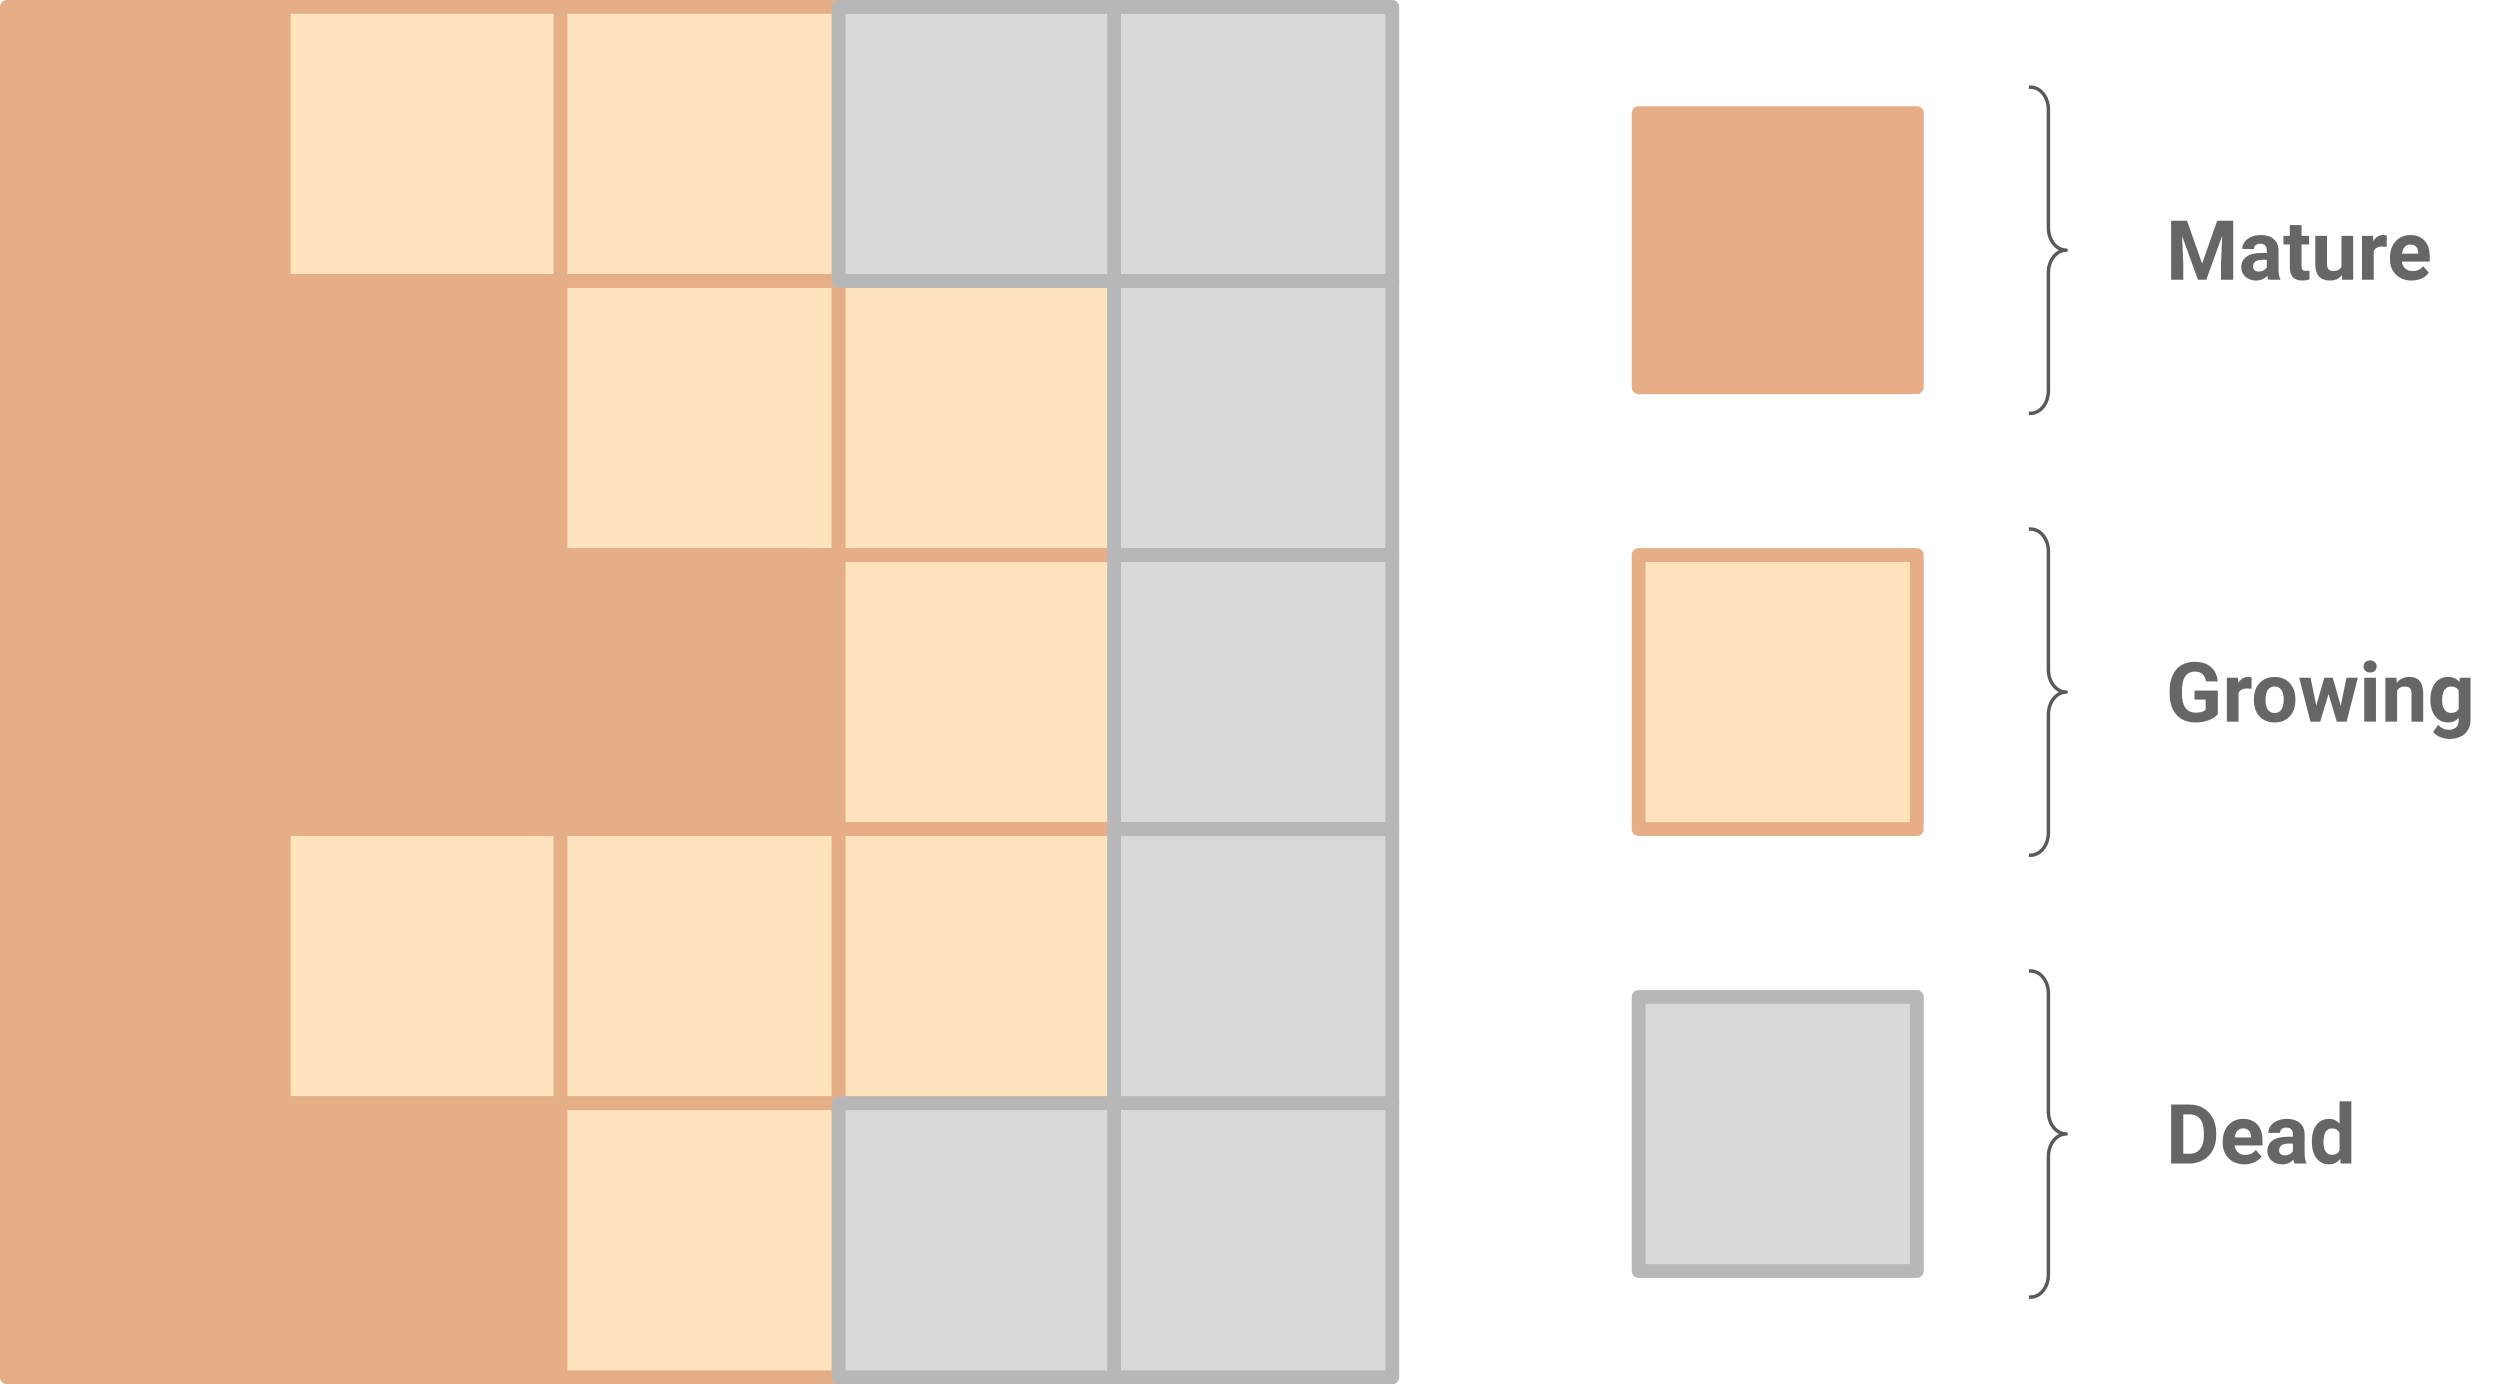 <?xml version="1.0" encoding="UTF-8" standalone="no"?>
<svg
   xmlns:dc="http://purl.org/dc/elements/1.1/"
   xmlns:cc="http://creativecommons.org/ns#"
   xmlns:rdf="http://www.w3.org/1999/02/22-rdf-syntax-ns#"
   xmlns:svg="http://www.w3.org/2000/svg"
   xmlns="http://www.w3.org/2000/svg"
   xmlns:sodipodi="http://sodipodi.sourceforge.net/DTD/sodipodi-0.dtd"
   xmlns:inkscape="http://www.inkscape.org/namespaces/inkscape"
   version="1.1"
   viewBox="0 0 722.898 400.257"
   stroke-miterlimit="10"
   id="svg151"
   sodipodi:docname="alive2.svg"
   width="722.898"
   height="400.257"
   style="fill:none;stroke:none;stroke-linecap:square;stroke-miterlimit:10"
   inkscape:export-filename="/Users/eyvind/Downloads/alive2.png"
   inkscape:export-xdpi="96"
   inkscape:export-ydpi="96"
   inkscape:version="0.92.2 5c3e80d, 2017-08-06">
  <defs
     id="defs155" />
  <sodipodi:namedview
     pagecolor="#ffffff"
     bordercolor="#666666"
     borderopacity="1"
     objecttolerance="10"
     gridtolerance="10"
     guidetolerance="10"
     inkscape:pageopacity="0"
     inkscape:pageshadow="2"
     inkscape:window-width="2560"
     inkscape:window-height="1311"
     id="namedview153"
     showgrid="false"
     fit-margin-top="0"
     fit-margin-left="0"
     fit-margin-right="-55"
     fit-margin-bottom="0"
     inkscape:zoom="0.9"
     inkscape:cx="228.21941"
     inkscape:cy="227.21825"
     inkscape:window-x="0"
     inkscape:window-y="394"
     inkscape:window-maximized="1"
     inkscape:current-layer="g149" />
  <clipPath
     id="g6e326a5eaa_0_0.0">
    <path
       d="M 0,0 H 2880 V 1536 H 0 Z"
       id="path2"
       inkscape:connector-curvature="0"
       style="clip-rule:nonzero" />
  </clipPath>
  <g
     clip-path="url(#g6e326a5eaa_0_0.0)"
     id="g149"
     transform="translate(-950.635,-567.871)">
    <path
       d="m 952.635,569.871 h 80.441 v 79.244 h -80.441 z"
       id="path7"
       inkscape:connector-curvature="0"
       style="fill:#e6ae87;fill-rule:evenodd" />
    <path
       d="m 952.635,569.871 h 80.441 v 79.244 h -80.441 z"
       id="path9"
       inkscape:connector-curvature="0"
       style="fill-rule:evenodd;stroke:#e6ae87;stroke-width:4;stroke-linecap:butt;stroke-linejoin:round" />
    <path
       d="m 1032.671,569.871 h 80.441 v 79.244 h -80.441 z"
       id="path11"
       inkscape:connector-curvature="0"
       style="fill:#ffe3bc;fill-rule:evenodd" />
    <path
       d="m 1032.671,569.871 h 80.441 v 79.244 h -80.441 z"
       id="path13"
       inkscape:connector-curvature="0"
       style="fill-rule:evenodd;stroke:#e6ae87;stroke-width:4;stroke-linecap:butt;stroke-linejoin:round" />
    <path
       d="m 1112.708,569.871 h 80.441 v 79.244 h -80.441 z"
       id="path15"
       inkscape:connector-curvature="0"
       style="fill:#ffe3bc;fill-rule:evenodd" />
    <path
       d="m 1112.708,569.871 h 80.441 v 79.244 h -80.441 z"
       id="path17"
       inkscape:connector-curvature="0"
       style="fill-rule:evenodd;stroke:#e6ae87;stroke-width:4;stroke-linecap:butt;stroke-linejoin:round" />
    <path
       d="m 1537.816,687.385 c 2.835,-0.009 5.134,-2.925 5.134,-6.514 v -34.153 c 0,-3.589 2.299,-6.505 5.134,-6.514 v 0 c -2.835,0.009 -5.134,-2.894 -5.134,-6.483 v -34.153 0 c 0,-3.589 -2.299,-6.491 -5.134,-6.482 z"
       id="path19"
       inkscape:connector-curvature="0"
       style="fill:#000000;fill-opacity:0;fill-rule:evenodd" />
    <path
       d="m 1537.816,687.385 c 2.835,-0.009 5.134,-2.925 5.134,-6.514 v -34.153 c 0,-3.589 2.299,-6.505 5.134,-6.514 v 0 c -2.835,0.009 -5.134,-2.894 -5.134,-6.483 v -34.153 0 c 0,-3.589 -2.299,-6.491 -5.134,-6.482"
       id="path21"
       inkscape:connector-curvature="0"
       style="fill:#000000;fill-opacity:0;fill-rule:evenodd" />
    <path
       d="m 1537.816,687.385 c 2.835,-0.009 5.134,-2.925 5.134,-6.514 v -34.153 c 0,-3.589 2.299,-6.505 5.134,-6.514 v 0 c -2.835,0.009 -5.134,-2.894 -5.134,-6.483 v -34.153 0 c 0,-3.589 -2.299,-6.491 -5.134,-6.482"
       id="path23"
       inkscape:connector-curvature="0"
       style="fill-rule:evenodd;stroke:#595959;stroke-width:1;stroke-linecap:butt;stroke-linejoin:round" />
    <path
       d="m 1728.533,617.007 h -160.63 v 46.425 h 160.63 z"
       id="path25"
       inkscape:connector-curvature="0"
       style="fill:#000000;fill-opacity:0;fill-rule:evenodd" />
    <path
       d="m 1583.028,631.697 4.375,12.375 4.359,-12.375 h 4.625 v 17.062 h -3.531 v -4.672 l 0.344,-8.047 -4.594,12.719 h -2.422 l -4.594,-12.703 0.359,8.031 v 4.672 h -3.516 v -17.062 z m 23.555,17.062 q -0.234,-0.453 -0.344,-1.141 -1.234,1.375 -3.203,1.375 -1.859,0 -3.094,-1.078 -1.219,-1.078 -1.219,-2.719 0,-2.016 1.484,-3.094 1.5,-1.078 4.328,-1.094 h 1.562 v -0.719 q 0,-0.891 -0.453,-1.406 -0.453,-0.531 -1.422,-0.531 -0.859,0 -1.344,0.406 -0.484,0.406 -0.484,1.125 h -3.391 q 0,-1.094 0.672,-2.031 0.688,-0.938 1.922,-1.469 1.25,-0.547 2.797,-0.547 2.344,0 3.719,1.188 1.375,1.172 1.375,3.312 v 5.484 q 0.016,1.812 0.516,2.734 v 0.203 z m -2.812,-2.359 q 0.75,0 1.375,-0.328 0.641,-0.344 0.953,-0.906 v -2.172 h -1.266 q -2.547,0 -2.703,1.75 l -0.016,0.203 q 0,0.641 0.438,1.047 0.453,0.406 1.219,0.406 z m 12.383,-13.438 v 3.109 h 2.172 v 2.484 h -2.172 v 6.328 q 0,0.703 0.266,1.016 0.266,0.297 1.031,0.297 0.562,0 1,-0.078 v 2.562 q -1,0.312 -2.047,0.312 -3.562,0 -3.641,-3.594 v -6.844 h -1.844 v -2.484 h 1.844 v -3.109 z m 11.641,14.5 q -1.25,1.531 -3.469,1.531 -2.031,0 -3.109,-1.172 -1.062,-1.172 -1.094,-3.438 v -8.312 h 3.391 v 8.203 q 0,1.969 1.797,1.969 1.734,0 2.375,-1.188 v -8.984 h 3.391 v 12.688 h -3.188 z m 12.961,-8.203 q -0.688,-0.094 -1.219,-0.094 -1.922,0 -2.516,1.297 v 8.297 h -3.391 v -12.688 h 3.203 l 0.094,1.516 q 1.016,-1.75 2.828,-1.75 0.562,0 1.047,0.156 z m 7.25,9.734 q -2.797,0 -4.547,-1.703 -1.75,-1.719 -1.75,-4.562 v -0.328 q 0,-1.922 0.734,-3.422 0.75,-1.5 2.094,-2.312 1.359,-0.828 3.094,-0.828 2.594,0 4.094,1.641 1.5,1.641 1.5,4.656 v 1.391 h -8.078 q 0.156,1.234 0.984,1.984 0.828,0.75 2.094,0.75 1.953,0 3.062,-1.422 l 1.656,1.875 q -0.75,1.078 -2.062,1.688 -1.297,0.594 -2.875,0.594 z m -0.391,-10.406 q -1,0 -1.641,0.688 -0.625,0.672 -0.797,1.938 h 4.719 v -0.266 q -0.031,-1.125 -0.625,-1.734 -0.578,-0.625 -1.656,-0.625 z"
       id="path27"
       inkscape:connector-curvature="0"
       style="fill:#666666;fill-rule:nonzero" />
    <path
       d="m 952.635,649.13 h 80.441 v 79.244 h -80.441 z"
       id="path29"
       inkscape:connector-curvature="0"
       style="fill:#e6ae87;fill-rule:evenodd" />
    <path
       d="m 952.635,649.13 h 80.441 v 79.244 h -80.441 z"
       id="path31"
       inkscape:connector-curvature="0"
       style="fill-rule:evenodd;stroke:#e6ae87;stroke-width:4;stroke-linecap:butt;stroke-linejoin:round" />
    <path
       d="m 1032.671,649.13 h 80.441 v 79.244 h -80.441 z"
       id="path33"
       inkscape:connector-curvature="0"
       style="fill:#e6ae87;fill-rule:evenodd" />
    <path
       d="m 1032.671,649.13 h 80.441 v 79.244 h -80.441 z"
       id="path35"
       inkscape:connector-curvature="0"
       style="fill-rule:evenodd;stroke:#e6ae87;stroke-width:4;stroke-linecap:butt;stroke-linejoin:round" />
    <path
       d="m 1112.708,649.13 h 80.441 v 79.244 h -80.441 z"
       id="path37"
       inkscape:connector-curvature="0"
       style="fill:#ffe3bc;fill-rule:evenodd" />
    <path
       d="m 1112.708,649.13 h 80.441 v 79.244 h -80.441 z"
       id="path39"
       inkscape:connector-curvature="0"
       style="fill-rule:evenodd;stroke:#e6ae87;stroke-width:4;stroke-linecap:butt;stroke-linejoin:round" />
    <path
       d="m 952.635,728.389 h 80.441 v 79.244 h -80.441 z"
       id="path41"
       inkscape:connector-curvature="0"
       style="fill:#e6ae87;fill-rule:evenodd" />
    <path
       d="m 952.635,728.389 h 80.441 v 79.244 h -80.441 z"
       id="path43"
       inkscape:connector-curvature="0"
       style="fill-rule:evenodd;stroke:#e6ae87;stroke-width:4;stroke-linecap:butt;stroke-linejoin:round" />
    <path
       d="m 1032.671,728.389 h 80.441 v 79.244 h -80.441 z"
       id="path45"
       inkscape:connector-curvature="0"
       style="fill:#e6ae87;fill-rule:evenodd" />
    <path
       d="m 1032.671,728.389 h 80.441 v 79.244 h -80.441 z"
       id="path47"
       inkscape:connector-curvature="0"
       style="fill-rule:evenodd;stroke:#e6ae87;stroke-width:4;stroke-linecap:butt;stroke-linejoin:round" />
    <path
       d="m 1112.708,728.389 h 80.441 v 79.244 h -80.441 z"
       id="path49"
       inkscape:connector-curvature="0"
       style="fill:#e6ae87;fill-rule:evenodd" />
    <path
       d="m 1112.708,728.389 h 80.441 v 79.244 h -80.441 z"
       id="path51"
       inkscape:connector-curvature="0"
       style="fill-rule:evenodd;stroke:#e6ae87;stroke-width:4;stroke-linecap:butt;stroke-linejoin:round" />
    <path
       d="m 1193.149,649.131 h 80.441 v 79.244 h -80.441 z"
       id="path53"
       inkscape:connector-curvature="0"
       style="fill:#ffe3bc;fill-rule:evenodd" />
    <path
       d="m 1193.149,649.131 h 80.441 v 79.244 h -80.441 z"
       id="path55"
       inkscape:connector-curvature="0"
       style="fill-rule:evenodd;stroke:#e6ae87;stroke-width:4;stroke-linecap:butt;stroke-linejoin:round" />
    <path
       d="m 1193.149,728.39 h 80.441 v 79.244 h -80.441 z"
       id="path57"
       inkscape:connector-curvature="0"
       style="fill:#ffe3bc;fill-rule:evenodd" />
    <path
       d="m 1193.149,728.39 h 80.441 v 79.244 h -80.441 z"
       id="path59"
       inkscape:connector-curvature="0"
       style="fill-rule:evenodd;stroke:#e6ae87;stroke-width:4;stroke-linecap:butt;stroke-linejoin:round" />
    <path
       d="m 952.635,807.633 h 80.441 v 79.244 h -80.441 z"
       id="path61"
       inkscape:connector-curvature="0"
       style="fill:#e6ae87;fill-rule:evenodd" />
    <path
       d="m 952.635,807.633 h 80.441 v 79.244 h -80.441 z"
       id="path63"
       inkscape:connector-curvature="0"
       style="fill-rule:evenodd;stroke:#e6ae87;stroke-width:4;stroke-linecap:butt;stroke-linejoin:round" />
    <path
       d="m 1032.671,807.633 h 80.441 v 79.244 h -80.441 z"
       id="path65"
       inkscape:connector-curvature="0"
       style="fill:#ffe3bc;fill-rule:evenodd" />
    <path
       d="m 1032.671,807.633 h 80.441 v 79.244 h -80.441 z"
       id="path67"
       inkscape:connector-curvature="0"
       style="fill-rule:evenodd;stroke:#e6ae87;stroke-width:4;stroke-linecap:butt;stroke-linejoin:round" />
    <path
       d="m 1112.708,807.633 h 80.441 v 79.244 h -80.441 z"
       id="path69"
       inkscape:connector-curvature="0"
       style="fill:#ffe3bc;fill-rule:evenodd" />
    <path
       d="m 1112.708,807.633 h 80.441 v 79.244 h -80.441 z"
       id="path71"
       inkscape:connector-curvature="0"
       style="fill-rule:evenodd;stroke:#e6ae87;stroke-width:4;stroke-linecap:butt;stroke-linejoin:round" />
    <path
       d="m 1193.149,807.634 h 80.441 v 79.244 h -80.441 z"
       id="path73"
       inkscape:connector-curvature="0"
       style="fill:#ffe3bc;fill-rule:evenodd" />
    <path
       d="m 1193.149,807.634 h 80.441 v 79.244 h -80.441 z"
       id="path75"
       inkscape:connector-curvature="0"
       style="fill-rule:evenodd;stroke:#e6ae87;stroke-width:4;stroke-linecap:butt;stroke-linejoin:round" />
    <path
       d="m 952.635,886.882 h 80.441 v 79.244 h -80.441 z"
       id="path77"
       inkscape:connector-curvature="0"
       style="fill:#e6ae87;fill-rule:evenodd" />
    <path
       d="m 952.635,886.882 h 80.441 v 79.244 h -80.441 z"
       id="path79"
       inkscape:connector-curvature="0"
       style="fill-rule:evenodd;stroke:#e6ae87;stroke-width:4;stroke-linecap:butt;stroke-linejoin:round" />
    <path
       d="m 1032.671,886.882 h 80.441 v 79.244 h -80.441 z"
       id="path81"
       inkscape:connector-curvature="0"
       style="fill:#e6ae87;fill-rule:evenodd" />
    <path
       d="m 1032.671,886.882 h 80.441 v 79.244 h -80.441 z"
       id="path83"
       inkscape:connector-curvature="0"
       style="fill-rule:evenodd;stroke:#e6ae87;stroke-width:4;stroke-linecap:butt;stroke-linejoin:round" />
    <path
       d="m 1112.708,886.882 h 80.441 v 79.244 h -80.441 z"
       id="path85"
       inkscape:connector-curvature="0"
       style="fill:#ffe3bc;fill-rule:evenodd" />
    <path
       d="m 1112.708,886.882 h 80.441 v 79.244 h -80.441 z"
       id="path87"
       inkscape:connector-curvature="0"
       style="fill-rule:evenodd;stroke:#e6ae87;stroke-width:4;stroke-linecap:butt;stroke-linejoin:round" />
    <path
       d="m 1537.816,815.165 c 2.835,-0.009 5.134,-2.925 5.134,-6.514 v -34.153 c 0,-3.589 2.299,-6.505 5.134,-6.514 v 0 c -2.835,0.009 -5.134,-2.894 -5.134,-6.483 v -34.153 0 c 0,-3.589 -2.299,-6.491 -5.134,-6.482 z"
       id="path89"
       inkscape:connector-curvature="0"
       style="fill:#000000;fill-opacity:0;fill-rule:evenodd" />
    <path
       d="m 1537.816,815.165 c 2.835,-0.009 5.134,-2.925 5.134,-6.514 v -34.153 c 0,-3.589 2.299,-6.505 5.134,-6.514 v 0 c -2.835,0.009 -5.134,-2.894 -5.134,-6.483 v -34.153 0 c 0,-3.589 -2.299,-6.491 -5.134,-6.482"
       id="path91"
       inkscape:connector-curvature="0"
       style="fill:#000000;fill-opacity:0;fill-rule:evenodd" />
    <path
       d="m 1537.816,815.165 c 2.835,-0.009 5.134,-2.925 5.134,-6.514 v -34.153 c 0,-3.589 2.299,-6.505 5.134,-6.514 v 0 c -2.835,0.009 -5.134,-2.894 -5.134,-6.483 v -34.153 0 c 0,-3.589 -2.299,-6.491 -5.134,-6.482"
       id="path93"
       inkscape:connector-curvature="0"
       style="fill-rule:evenodd;stroke:#595959;stroke-width:1;stroke-linecap:butt;stroke-linejoin:round" />
    <path
       d="m 1728.533,744.788 h -160.63 v 46.425 h 160.63 z"
       id="path95"
       inkscape:connector-curvature="0"
       style="fill:#000000;fill-opacity:0;fill-rule:evenodd" />
    <path
       d="m 1591.934,774.384 q -0.953,1.141 -2.688,1.766 -1.734,0.625 -3.844,0.625 -2.219,0 -3.891,-0.969 -1.672,-0.969 -2.578,-2.797 -0.906,-1.844 -0.922,-4.328 v -1.172 q 0,-2.547 0.859,-4.406 0.859,-1.875 2.484,-2.859 1.625,-1 3.797,-1 3.031,0 4.734,1.453 1.719,1.438 2.047,4.203 h -3.422 q -0.234,-1.469 -1.047,-2.141 -0.797,-0.688 -2.203,-0.688 -1.797,0 -2.734,1.359 -0.938,1.344 -0.953,4 v 1.094 q 0,2.688 1.016,4.062 1.031,1.359 3,1.359 1.984,0 2.828,-0.844 v -2.938 h -3.203 v -2.594 h 6.719 z m 9.738,-7.344 q -0.688,-0.094 -1.219,-0.094 -1.922,0 -2.516,1.297 v 8.297 h -3.391 v -12.688 h 3.203 l 0.094,1.516 q 1.016,-1.75 2.828,-1.75 0.562,0 1.047,0.156 z m 0.691,3.047 q 0,-1.891 0.719,-3.359 0.734,-1.484 2.094,-2.297 1.359,-0.812 3.172,-0.812 2.562,0 4.188,1.578 1.625,1.562 1.812,4.266 l 0.016,0.859 q 0,2.922 -1.625,4.688 -1.625,1.766 -4.375,1.766 -2.734,0 -4.375,-1.75 -1.625,-1.766 -1.625,-4.797 z m 3.375,0.234 q 0,1.812 0.672,2.766 0.688,0.953 1.953,0.953 1.234,0 1.922,-0.938 0.703,-0.953 0.703,-3.016 0,-1.781 -0.703,-2.75 -0.688,-0.969 -1.938,-0.969 -1.25,0 -1.938,0.969 -0.672,0.969 -0.672,2.984 z m 21.742,1.609 1.672,-8.078 h 3.266 l -3.234,12.688 h -2.844 l -2.391,-7.984 -2.406,7.984 h -2.828 l -3.234,-12.688 h 3.266 l 1.656,8.062 2.328,-8.062 h 2.438 z m 10.184,4.609 h -3.391 v -12.688 h 3.391 z m -3.594,-15.969 q 0,-0.75 0.5,-1.234 0.516,-0.5 1.391,-0.5 0.875,0 1.391,0.5 0.516,0.484 0.516,1.234 0,0.781 -0.531,1.281 -0.516,0.484 -1.375,0.484 -0.844,0 -1.375,-0.484 -0.516,-0.5 -0.516,-1.281 z m 9.504,3.281 0.109,1.469 q 1.359,-1.703 3.641,-1.703 2.016,0 3,1.188 0.984,1.188 1,3.547 v 8.188 h -3.375 v -8.109 q 0,-1.078 -0.469,-1.562 -0.469,-0.484 -1.562,-0.484 -1.438,0 -2.141,1.219 v 8.938 h -3.391 v -12.688 z m 9.832,6.25 q 0,-2.922 1.391,-4.703 1.391,-1.781 3.734,-1.781 2.094,0 3.25,1.438 l 0.141,-1.203 h 3.078 v 12.266 q 0,1.672 -0.766,2.891 -0.75,1.234 -2.125,1.875 -1.375,0.656 -3.203,0.656 -1.406,0 -2.734,-0.562 -1.312,-0.562 -2,-1.438 l 1.5,-2.062 q 1.266,1.422 3.078,1.422 1.344,0 2.094,-0.719 0.75,-0.719 0.75,-2.047 v -0.688 q -1.172,1.328 -3.078,1.328 -2.281,0 -3.703,-1.781 -1.406,-1.797 -1.406,-4.75 z m 3.391,0.25 q 0,1.719 0.688,2.703 0.688,0.969 1.891,0.969 1.547,0 2.219,-1.156 v -5.328 q -0.672,-1.156 -2.188,-1.156 -1.219,0 -1.922,1 -0.688,0.984 -0.688,2.969 z"
       id="path97"
       inkscape:connector-curvature="0"
       style="fill:#666666;fill-rule:nonzero" />
    <path
       d="m 1537.816,942.945 c 2.835,-0.009 5.134,-2.925 5.134,-6.514 v -34.153 c 0,-3.589 2.299,-6.505 5.134,-6.514 v 0 c -2.835,0.009 -5.134,-2.894 -5.134,-6.483 v -34.153 0 c 0,-3.589 -2.299,-6.491 -5.134,-6.482 z"
       id="path99"
       inkscape:connector-curvature="0"
       style="fill:#000000;fill-opacity:0;fill-rule:evenodd" />
    <path
       d="m 1537.816,942.945 c 2.835,-0.009 5.134,-2.925 5.134,-6.514 v -34.153 c 0,-3.589 2.299,-6.505 5.134,-6.514 v 0 c -2.835,0.009 -5.134,-2.894 -5.134,-6.483 v -34.153 0 c 0,-3.589 -2.299,-6.491 -5.134,-6.482"
       id="path101"
       inkscape:connector-curvature="0"
       style="fill:#000000;fill-opacity:0;fill-rule:evenodd" />
    <path
       d="m 1537.816,942.945 c 2.835,-0.009 5.134,-2.925 5.134,-6.514 v -34.153 c 0,-3.589 2.299,-6.505 5.134,-6.514 v 0 c -2.835,0.009 -5.134,-2.894 -5.134,-6.483 v -34.153 0 c 0,-3.589 -2.299,-6.491 -5.134,-6.482"
       id="path103"
       inkscape:connector-curvature="0"
       style="fill-rule:evenodd;stroke:#595959;stroke-width:1;stroke-linecap:butt;stroke-linejoin:round" />
    <path
       d="m 1728.533,872.567 h -160.63 v 46.425 h 160.63 z"
       id="path105"
       inkscape:connector-curvature="0"
       style="fill:#000000;fill-opacity:0;fill-rule:evenodd" />
    <path
       d="m 1578.434,904.32 v -17.062 h 5.25 q 2.25,0 4.016,1.016 1.781,1.016 2.766,2.891 1,1.859 1,4.234 v 0.781 q 0,2.391 -0.984,4.25 -0.969,1.844 -2.75,2.859 -1.781,1.016 -4.016,1.031 z m 3.516,-14.219 v 11.391 h 1.688 q 2.062,0 3.156,-1.344 1.094,-1.344 1.109,-3.859 v -0.906 q 0,-2.594 -1.078,-3.938 -1.078,-1.344 -3.141,-1.344 z m 17.691,14.453 q -2.797,0 -4.547,-1.703 -1.75,-1.719 -1.75,-4.562 v -0.328 q 0,-1.922 0.734,-3.422 0.75,-1.5 2.094,-2.312 1.359,-0.828 3.094,-0.828 2.594,0 4.094,1.641 1.5,1.641 1.5,4.656 v 1.391 h -8.078 q 0.156,1.234 0.984,1.984 0.828,0.75 2.094,0.75 1.953,0 3.062,-1.422 l 1.656,1.875 q -0.75,1.078 -2.062,1.688 -1.297,0.594 -2.875,0.594 z m -0.391,-10.406 q -1,0 -1.641,0.688 -0.625,0.672 -0.797,1.938 h 4.719 v -0.266 q -0.031,-1.125 -0.625,-1.734 -0.578,-0.625 -1.656,-0.625 z m 14.879,10.172 q -0.234,-0.453 -0.344,-1.141 -1.234,1.375 -3.203,1.375 -1.859,0 -3.094,-1.078 -1.219,-1.078 -1.219,-2.719 0,-2.016 1.484,-3.094 1.5,-1.078 4.328,-1.094 h 1.562 v -0.719 q 0,-0.891 -0.453,-1.406 -0.453,-0.531 -1.422,-0.531 -0.859,0 -1.344,0.406 -0.484,0.406 -0.484,1.125 h -3.391 q 0,-1.094 0.672,-2.031 0.688,-0.938 1.922,-1.469 1.25,-0.547 2.797,-0.547 2.344,0 3.719,1.188 1.375,1.172 1.375,3.312 v 5.484 q 0.016,1.812 0.516,2.734 v 0.203 z m -2.812,-2.359 q 0.75,0 1.375,-0.328 0.641,-0.344 0.953,-0.906 v -2.172 h -1.266 q -2.547,0 -2.703,1.75 l -0.016,0.203 q 0,0.641 0.438,1.047 0.453,0.406 1.219,0.406 z m 7.805,-4.078 q 0,-2.969 1.328,-4.719 1.328,-1.766 3.641,-1.766 1.844,0 3.047,1.391 v -6.469 h 3.406 v 18 h -3.062 l -0.156,-1.344 q -1.266,1.578 -3.266,1.578 -2.234,0 -3.594,-1.766 -1.344,-1.766 -1.344,-4.906 z m 3.375,0.25 q 0,1.781 0.625,2.734 0.625,0.938 1.812,0.938 1.562,0 2.203,-1.312 v -5.016 q -0.625,-1.312 -2.188,-1.312 -2.453,0 -2.453,3.969 z"
       id="path107"
       inkscape:connector-curvature="0"
       style="fill:#666666;fill-rule:nonzero" />
    <path
       d="m 1424.456,856.156 h 80.441 v 79.244 h -80.441 z"
       id="path109"
       inkscape:connector-curvature="0"
       style="fill:#d9d9d9;fill-rule:evenodd" />
    <path
       d="m 1424.456,856.156 h 80.441 v 79.244 h -80.441 z"
       id="path111"
       inkscape:connector-curvature="0"
       style="fill-rule:evenodd;stroke:#b7b7b7;stroke-width:4;stroke-linecap:butt;stroke-linejoin:round" />
    <path
       d="m 1424.456,728.375 h 80.441 v 79.244 h -80.441 z"
       id="path113"
       inkscape:connector-curvature="0"
       style="fill:#ffe3bc;fill-rule:evenodd" />
    <path
       d="m 1424.456,728.375 h 80.441 v 79.244 h -80.441 z"
       id="path115"
       inkscape:connector-curvature="0"
       style="fill-rule:evenodd;stroke:#e6ae87;stroke-width:4;stroke-linecap:butt;stroke-linejoin:round" />
    <path
       d="m 1424.456,600.595 h 80.441 v 79.244 h -80.441 z"
       id="path117"
       inkscape:connector-curvature="0"
       style="fill:#e6ae87;fill-rule:evenodd" />
    <path
       d="m 1424.456,600.595 h 80.441 v 79.244 h -80.441 z"
       id="path119"
       inkscape:connector-curvature="0"
       style="fill-rule:evenodd;stroke:#e6ae87;stroke-width:4;stroke-linecap:butt;stroke-linejoin:round" />
    <path
       d="m 1193.149,569.872 h 80.441 v 79.244 h -80.441 z"
       id="path121"
       inkscape:connector-curvature="0"
       style="fill:#d9d9d9;fill-rule:evenodd" />
    <path
       d="m 1193.149,569.872 h 80.441 v 79.244 h -80.441 z"
       id="path123"
       inkscape:connector-curvature="0"
       style="fill-rule:evenodd;stroke:#b7b7b7;stroke-width:4;stroke-linecap:butt;stroke-linejoin:round" />
    <path
       d="m 1272.781,569.872 h 80.441 v 79.244 h -80.441 z"
       id="path125"
       inkscape:connector-curvature="0"
       style="fill:#d9d9d9;fill-rule:evenodd" />
    <path
       d="m 1272.781,569.872 h 80.441 v 79.244 h -80.441 z"
       id="path127"
       inkscape:connector-curvature="0"
       style="fill-rule:evenodd;stroke:#b7b7b7;stroke-width:4;stroke-linecap:butt;stroke-linejoin:round" />
    <path
       d="m 1272.781,649.131 h 80.441 v 79.244 h -80.441 z"
       id="path129"
       inkscape:connector-curvature="0"
       style="fill:#d9d9d9;fill-rule:evenodd" />
    <path
       d="m 1272.781,649.131 h 80.441 v 79.244 h -80.441 z"
       id="path131"
       inkscape:connector-curvature="0"
       style="fill-rule:evenodd;stroke:#b7b7b7;stroke-width:4;stroke-linecap:butt;stroke-linejoin:round" />
    <path
       d="m 1272.781,728.39 h 80.441 v 79.244 h -80.441 z"
       id="path133"
       inkscape:connector-curvature="0"
       style="fill:#d9d9d9;fill-rule:evenodd" />
    <path
       d="m 1272.781,728.39 h 80.441 v 79.244 h -80.441 z"
       id="path135"
       inkscape:connector-curvature="0"
       style="fill-rule:evenodd;stroke:#b7b7b7;stroke-width:4;stroke-linecap:butt;stroke-linejoin:round" />
    <path
       d="m 1272.781,807.634 h 80.441 v 79.244 h -80.441 z"
       id="path137"
       inkscape:connector-curvature="0"
       style="fill:#d9d9d9;fill-rule:evenodd" />
    <path
       d="m 1272.781,807.634 h 80.441 v 79.244 h -80.441 z"
       id="path139"
       inkscape:connector-curvature="0"
       style="fill-rule:evenodd;stroke:#b7b7b7;stroke-width:4;stroke-linecap:butt;stroke-linejoin:round" />
    <path
       d="m 1193.149,886.884 h 80.441 v 79.244 h -80.441 z"
       id="path141"
       inkscape:connector-curvature="0"
       style="fill:#d9d9d9;fill-rule:evenodd" />
    <path
       d="m 1193.149,886.884 h 80.441 v 79.244 h -80.441 z"
       id="path143"
       inkscape:connector-curvature="0"
       style="fill-rule:evenodd;stroke:#b7b7b7;stroke-width:4;stroke-linecap:butt;stroke-linejoin:round" />
    <path
       d="m 1272.781,886.884 h 80.441 v 79.244 h -80.441 z"
       id="path145"
       inkscape:connector-curvature="0"
       style="fill:#d9d9d9;fill-rule:evenodd" />
    <path
       d="m 1272.781,886.884 h 80.441 v 79.244 h -80.441 z"
       id="path147"
       inkscape:connector-curvature="0"
       style="fill-rule:evenodd;stroke:#b7b7b7;stroke-width:4;stroke-linecap:butt;stroke-linejoin:round" />
  </g>
</svg>

